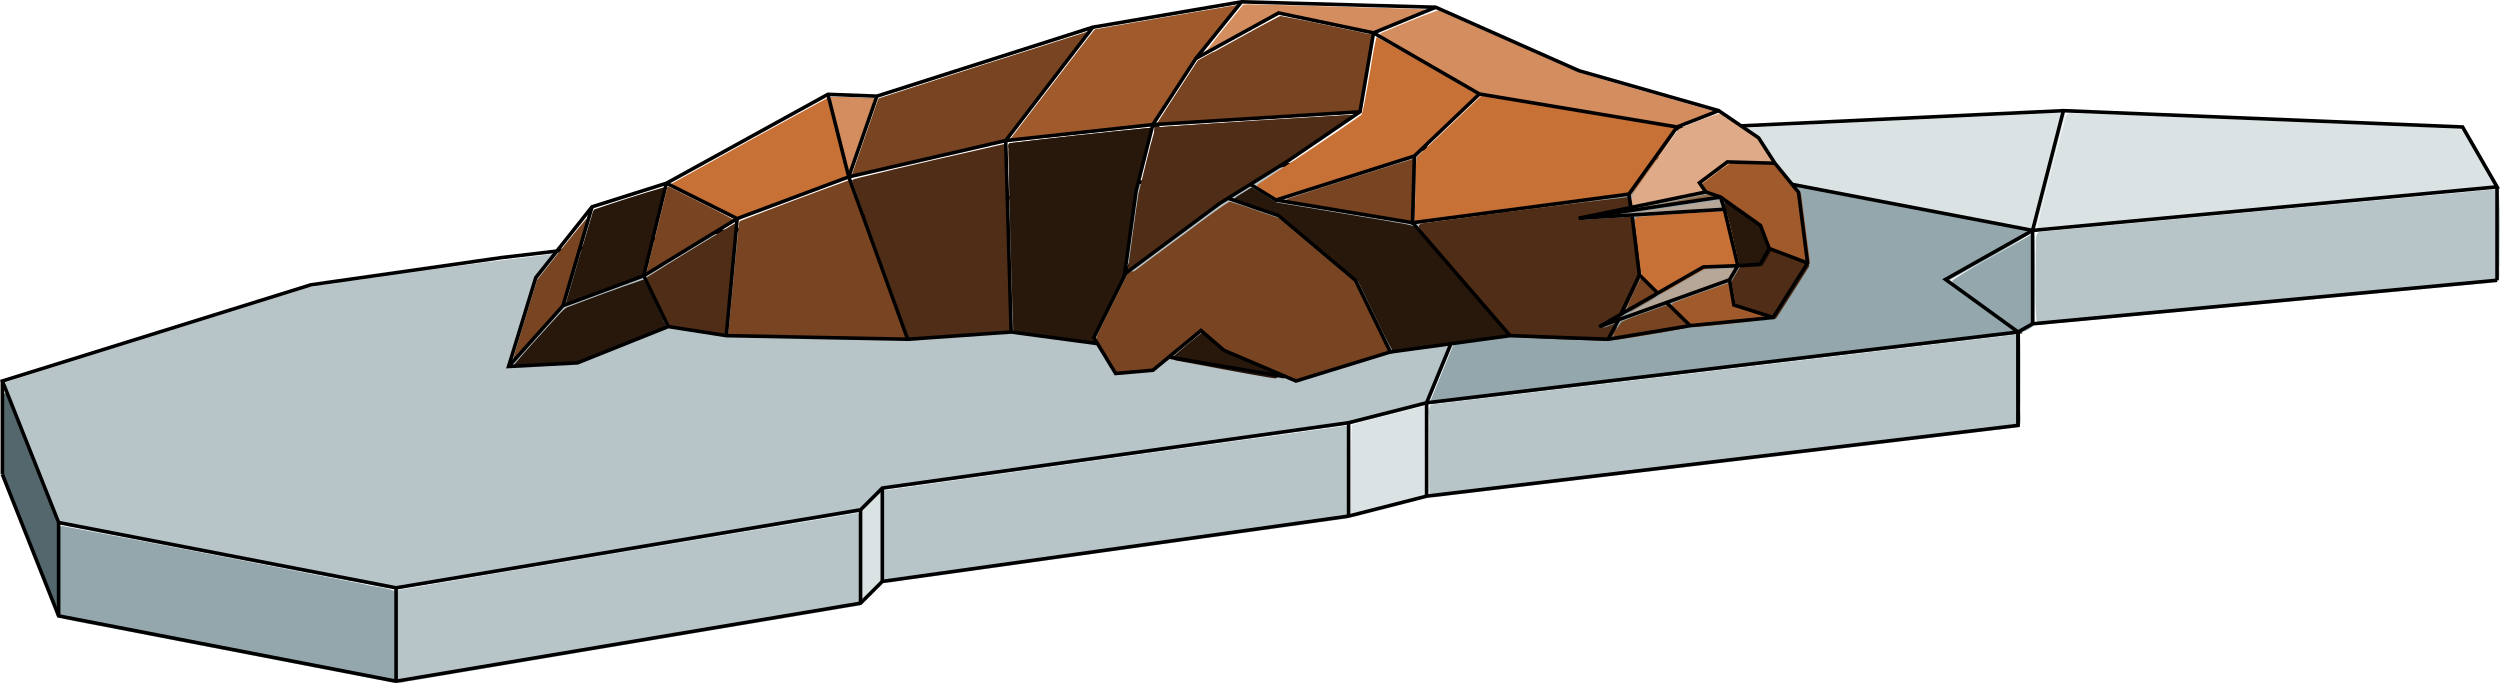 <?xml version="1.0" encoding="UTF-8" standalone="no"?>
<!-- Created with Inkscape (http://www.inkscape.org/) -->

<svg
   xmlns:dc="http://purl.org/dc/elements/1.1/"
   xmlns:cc="http://creativecommons.org/ns#"
   xmlns:rdf="http://www.w3.org/1999/02/22-rdf-syntax-ns#"
   xmlns:svg="http://www.w3.org/2000/svg"
   xmlns="http://www.w3.org/2000/svg"
   xmlns:sodipodi="http://sodipodi.sourceforge.net/DTD/sodipodi-0.dtd"
   xmlns:inkscape="http://www.inkscape.org/namespaces/inkscape"
   width="184.141mm"
   height="50.31mm"
   viewBox="0 0 184.141 50.31"
   version="1.1"
   id="svg8"
   sodipodi:docname="Neues Dokument 1.2020_02_22_12_40_15.0.svg"
   inkscape:version="0.92.4 (5da689c313, 2019-01-14)">
  <defs
     id="defs2" />
  <sodipodi:namedview
     id="base"
     pagecolor="#ffffff"
     bordercolor="#666666"
     borderopacity="1.0"
     inkscape:pageopacity="0.0"
     inkscape:pageshadow="2"
     inkscape:zoom="2.8"
     inkscape:cx="305.82021"
     inkscape:cy="157.05922"
     inkscape:document-units="mm"
     inkscape:current-layer="layer3"
     showgrid="false"
     inkscape:window-width="1920"
     inkscape:window-height="1001"
     inkscape:window-x="-9"
     inkscape:window-y="-9"
     inkscape:window-maximized="1">
    <inkscape:grid
       type="xygrid"
       id="grid3747"
       originx="22.359"
       originy="-187.826" />
  </sodipodi:namedview>
  <g
     inkscape:groupmode="layer"
     id="layer2"
     inkscape:label="Ebene 5"
     transform="translate(22.359,-58.864)">
    <path
       style="fill:#dbe2e3;stroke-width:0.357"
       d="m 341.875,260.608 c -83.258,9.569 -166.48,19.463 -249.7,29.363 -30.251,3.589 -60.492,7.388 -90.596,12.018 -28.205,8.843 -56.469,17.504 -84.638,26.458 -0.936,1.191 0.684,2.749 0.849,4.044 4.699,11.81 9.283,23.689 14.495,35.278 8.205,1.979 16.7,3.307 25.016,5.033 22.768,4.359 45.507,8.991 68.307,13.111 43.094,-6.955 86.121,-14.323 129.181,-21.491 2.418,-1.811 4.279,-4.566 6.755,-6.192 43.115,-6.071 86.252,-12.026 129.354,-18.157 7.194,-1.946 14.595,-3.497 21.662,-5.687 9.831,-23.465 19.505,-47.083 29.056,-70.697 0.114,-0.896 1.704,-2.651 0.258,-3.08 z"
       id="path136"
       inkscape:connector-curvature="0"
       transform="scale(0.265)" />
    <path
       style="fill:#dbe2e3;stroke-width:0.357"
       d="m 153.886,364.753 c -42.438,7.022 -84.872,14.086 -127.269,21.346 -1.956,0.825 -0.444,3.94 -0.92,5.691 0.169,6.485 -0.344,13.03 0.308,19.482 0.852,1.477 2.899,-0.129 4.201,0.056 41.457,-7.034 82.935,-13.947 124.404,-20.911 1.145,-1.64 0.184,-4.281 0.501,-6.306 -0.173,-6.237 0.356,-12.541 -0.346,-18.74 -0.118,-0.37 -0.475,-0.674 -0.88,-0.617 z"
       id="path138"
       inkscape:connector-curvature="0"
       transform="scale(0.265)" />
    <path
       style="fill:#93a7ac;stroke-width:0.357"
       d="m -67.336,368.332 c -1.343,1.033 -0.536,3.258 -0.845,4.744 0.008,6.866 -0.233,13.82 0.103,20.63 5.389,1.511 11.247,2.24 16.816,3.451 25.399,4.908 50.798,9.816 76.196,14.725 1.625,-0.976 0.299,-3.877 0.752,-5.584 -0.065,-6.589 0.357,-13.235 -0.187,-19.794 -2.74,-1.219 -6.028,-1.252 -8.954,-2.054 -27.875,-5.444 -55.74,-10.944 -83.663,-16.134 z"
       id="path140"
       inkscape:connector-curvature="0"
       transform="scale(0.265)" />
    <path
       style="fill:#53676c;stroke-width:0.357"
       d="m -83.486,331.518 c -0.693,2.975 -0.131,6.32 -0.358,9.432 0.082,4.499 -0.321,9.077 0.062,13.527 4.781,12.024 9.562,24.048 14.343,36.072 2.118,0.965 0.814,-3.246 1.194,-4.502 -0.07,-6.033 0.347,-12.146 -0.022,-18.13 -4.781,-12.037 -9.562,-24.074 -14.343,-36.111 -0.231,-0.368 -0.491,-0.39 -0.876,-0.287 z"
       id="path142"
       inkscape:connector-curvature="0"
       transform="scale(0.265)" />
    <path
       style="fill:#dbe2e3;stroke-width:0.357"
       d="m 160.16,359.403 c -1.677,1.829 -3.75,3.392 -5.177,5.389 0.102,8.073 -0.203,16.235 0.151,24.252 1.793,0.35 3.081,-2.641 4.639,-3.636 2.497,-1.632 1.014,-4.902 1.41,-7.364 -0.102,-6.168 0.203,-12.426 -0.151,-18.538 -0.055,-0.314 -0.713,-0.322 -0.871,-0.103 z"
       id="path144"
       inkscape:connector-curvature="0"
       transform="scale(0.265)" />
    <path
       style="fill:#b7c4c8;stroke-width:0.357"
       d="m 153.872,364.753 c -42.434,7.018 -84.864,14.082 -127.256,21.345 -1.954,0.828 -0.443,3.94 -0.918,5.691 0.169,6.485 -0.344,13.03 0.308,19.482 0.852,1.477 2.899,-0.129 4.201,0.056 41.457,-7.034 82.935,-13.947 124.404,-20.911 1.145,-1.64 0.184,-4.281 0.501,-6.306 -0.162,-6.219 0.335,-12.497 -0.326,-18.683 -0.112,-0.397 -0.479,-0.734 -0.913,-0.674 z"
       id="path146"
       inkscape:connector-curvature="0"
       transform="scale(0.265)" />
    <path
       style="fill:#b7c4c8;stroke-width:0.357"
       d="m 288.236,340.66 c -42.231,5.872 -84.469,11.697 -126.677,17.728 -1.152,1.635 -0.186,4.282 -0.504,6.306 0.102,6.406 -0.203,12.902 0.151,19.252 2.227,0.452 4.895,-0.607 7.307,-0.715 40.508,-5.695 81.039,-11.338 121.545,-16.975 1.157,-1.292 0.424,-3.45 0.717,-5.06 -0.069,-6.722 0.383,-13.505 -0.308,-20.192 -0.327,-0.984 -1.527,-0.316 -2.231,-0.345 z"
       id="path148"
       inkscape:connector-curvature="0"
       transform="scale(0.265)" />
    <path
       style="fill:#dbe2e3;stroke-width:0.357"
       d="m 311.872,334.864 c -6.797,1.841 -13.784,3.307 -20.463,5.379 -0.457,6.965 -0.165,14.198 -0.335,21.266 0.199,1.454 -0.942,5.342 1.758,4.095 6.45,-1.761 13.092,-3.145 19.425,-5.136 0.456,-6.961 0.165,-14.191 0.334,-21.255 -0.344,-1.193 0.819,-4.013 -0.72,-4.349 z"
       id="path150"
       inkscape:connector-curvature="0"
       transform="scale(0.265)" />
    <path
       style="fill:#dbe2e3;stroke-width:0.357"
       d="m 343.243,260.676 c -10.101,24.185 -20.064,48.457 -29.948,72.736 0.042,1.81 2.469,0.583 3.513,0.663 52.931,-6.384 105.867,-12.732 158.808,-19.026 1.389,-1.605 -2.588,-2.582 -3.479,-3.805 -5.031,-3.661 -10.11,-7.26 -15.054,-11.038 7.558,-4.424 15.424,-8.473 22.833,-13.051 -0.462,-1.752 -3.741,-1.026 -5.3,-1.761 -43.63,-8.299 -87.222,-16.808 -130.892,-24.886 l -0.337,0.117 z"
       id="path152"
       inkscape:connector-curvature="0"
       transform="scale(0.265)" />
    <path
       style="fill:#b7c4c8;stroke-width:0.357"
       d="m 341.776,260.593 c -27.624,2.927 -55.184,6.46 -82.783,9.622 -69.266,8.24 -138.571,16.156 -207.793,24.754 -16.574,2.164 -33.132,4.541 -49.653,7.026 -28.08,8.802 -56.238,17.395 -84.254,26.372 -0.939,1.649 0.753,3.617 1.058,5.294 4.466,11.387 8.743,22.877 13.842,33.997 2.582,1.139 5.74,1.178 8.528,1.919 28.291,5.45 56.545,11.126 84.877,16.34 43.103,-6.925 86.129,-14.332 129.192,-21.502 2.474,-1.847 4.427,-4.595 6.959,-6.258 43.167,-6.062 86.356,-12.01 129.508,-18.145 7.076,-1.923 14.355,-3.456 21.303,-5.621 9.831,-23.468 19.511,-47.087 29.052,-70.708 0.115,-0.865 1.774,-2.833 0.164,-3.09 z"
       id="path154"
       inkscape:connector-curvature="0"
       transform="scale(0.265)" />
    <path
       style="fill:#dbe2e3;stroke-width:0.357"
       d="m 488.594,253.456 c -46.139,2.14 -92.276,4.335 -138.408,6.632 -1.606,1.421 1.693,1.477 2.608,1.733 42.452,8.24 84.905,16.512 127.411,24.446 2.134,-0.458 1.67,-3.526 2.462,-5.062 2.331,-9.004 4.674,-18.005 6.931,-27.028 0.068,-0.58 -0.524,-0.83 -1.005,-0.721 z"
       id="path156"
       inkscape:connector-curvature="0"
       transform="scale(0.265)" />
    <path
       style="fill:#93a7ac;stroke-width:0.357"
       d="m 480.279,287.258 c -7.268,4.355 -14.963,8.077 -21.992,12.784 -0.03,1.587 2.226,2.079 3.127,3.166 5.161,3.826 10.333,7.65 15.653,11.248 1.498,-0.092 3.128,-1.119 4.116,-2.144 -0.102,-8.275 0.203,-16.641 -0.151,-24.86 -0.042,-0.282 -0.558,-0.295 -0.753,-0.194 z"
       id="path158"
       inkscape:connector-curvature="0"
       transform="scale(0.265)" />
    <path
       style="fill:#93a7ac;stroke-width:0.357"
       d="m 343.251,260.662 c -10.187,24.192 -20.078,48.538 -30.015,72.845 0.018,1.666 2.366,0.473 3.267,0.603 53.033,-6.393 106.07,-12.754 159.113,-19.06 1.389,-1.605 -2.588,-2.582 -3.48,-3.805 -4.976,-3.692 -10.153,-7.132 -14.903,-11.117 7.462,-4.363 15.238,-8.278 22.497,-12.94 -0.138,-1.729 -2.984,-0.992 -4.201,-1.646 -43.916,-8.421 -87.837,-16.822 -131.793,-25.031 l -0.341,0.106 z"
       id="path160"
       inkscape:connector-curvature="0"
       transform="scale(0.265)" />
    <path
       style="fill:#b7c4c8;stroke-width:0.357"
       d="m 475.421,315.19 c -54.01,6.514 -108.033,12.922 -162.05,19.382 -1.2,1.599 -0.201,4.289 -0.529,6.31 0.101,6.433 -0.204,12.955 0.15,19.332 2.123,0.458 4.711,-0.507 7.005,-0.554 52.243,-6.308 104.511,-12.415 156.743,-18.801 1.173,-1.62 0.193,-4.285 0.515,-6.308 -0.102,-6.41 0.203,-12.911 -0.151,-19.265 -0.343,-0.53 -1.183,-0.089 -1.683,-0.096 z"
       id="path162"
       inkscape:connector-curvature="0"
       transform="scale(0.265)" />
    <path
       style="fill:#b7c4c8;stroke-width:0.357"
       d="m 607.894,274.869 c -41.893,3.878 -83.799,7.801 -125.677,11.734 -1.298,1.46 -0.47,3.857 -0.779,5.658 0.115,6.452 -0.359,12.962 0.272,19.381 0.865,1.63 3.235,0.126 4.636,0.417 41.109,-3.777 82.213,-7.685 123.316,-11.491 1.213,-1.112 0.427,-3.263 0.738,-4.758 -0.035,-6.772 0.374,-13.595 -0.245,-20.339 -0.246,-1.105 -1.483,-0.617 -2.262,-0.603 z"
       id="path164"
       inkscape:connector-curvature="0"
       transform="scale(0.265)" />
    <path
       style="fill:#dbe2e3;stroke-width:0.357"
       d="m 490.843,253.58 c -1.685,0.288 -1.229,2.838 -1.909,4.08 -2.399,9.326 -5.081,18.622 -7.142,28.011 1.13,1.405 3.414,0.142 4.939,0.345 40.569,-3.742 81.15,-7.434 121.689,-11.481 3.1,0.013 0.395,-2.85 -0.245,-4.186 -2.474,-3.985 -4.55,-8.369 -7.206,-12.154 -15.538,-1.242 -31.151,-1.457 -46.721,-2.231 -21.134,-0.808 -42.261,-1.856 -63.404,-2.385 z"
       id="path166"
       inkscape:connector-curvature="0"
       transform="scale(0.265)" />
  </g>
  <g
     inkscape:label="Ebene 1"
     inkscape:groupmode="layer"
     id="layer1"
     style="display:inline"
     transform="translate(22.359,-58.864)">
    <path
       style="fill:none;stroke:#000000;stroke-width:0.265px;stroke-linecap:butt;stroke-linejoin:miter;stroke-opacity:1"
       d="m 6.815,102.161 34.211,-5.746 1.604,-1.604 34.344,-4.811 5.746,-1.47 43.565,-5.212 -5.345,-3.875 6.414,-3.608 34.211,-3.207 -2.539,-4.41 -29.4,-1.203 -38.801,1.83 -76.258,8.994 -14.032,2.005 -22.718,7.083 4.143,10.424 z"
       id="path3787"
       inkscape:connector-curvature="0"
       sodipodi:nodetypes="ccccccccccccccccc" />
    <path
       style="display:inline;fill:none;stroke:#000000;stroke-width:0.265px;stroke-linecap:butt;stroke-linejoin:miter;stroke-opacity:1"
       d="m 161.564,79.506 -34.211,3.207 -1.069,0.604 v 6.879 l -43.565,5.212 -5.746,1.47 -34.344,4.811 -1.604,1.604 -34.211,5.746 -24.856,-4.811 -4.143,-10.424"
       id="path3787-0"
       inkscape:connector-curvature="0"
       sodipodi:nodetypes="ccccccccccc" />
    <path
       style="fill:none;stroke:#000000;stroke-width:0.265px;stroke-linecap:butt;stroke-linejoin:miter;stroke-opacity:1"
       d="M 41.026,103.293 V 96.414"
       id="path3804"
       inkscape:connector-curvature="0" />
    <path
       style="fill:none;stroke:#000000;stroke-width:0.265px;stroke-linecap:butt;stroke-linejoin:miter;stroke-opacity:1"
       d="m 42.629,94.811 v 6.879"
       id="path3806"
       inkscape:connector-curvature="0" />
    <path
       style="fill:none;stroke:#000000;stroke-width:0.265px;stroke-linecap:butt;stroke-linejoin:miter;stroke-opacity:1"
       d="m 76.974,90 v 6.879"
       id="path3808"
       inkscape:connector-curvature="0" />
    <path
       style="fill:none;stroke:#000000;stroke-width:0.265px;stroke-linecap:butt;stroke-linejoin:miter;stroke-opacity:1"
       d="m 82.72,88.53 -5e-6,6.879"
       id="path3810"
       inkscape:connector-curvature="0" />
    <path
       style="fill:none;stroke:#000000;stroke-width:0.265px;stroke-linecap:butt;stroke-linejoin:miter;stroke-opacity:1"
       d="M 126.285,90.197 V 83.318"
       id="path3812"
       inkscape:connector-curvature="0" />
    <path
       style="fill:none;stroke:#000000;stroke-width:0.265px;stroke-linecap:butt;stroke-linejoin:miter;stroke-opacity:1"
       d="M 127.354,82.714 V 75.834"
       id="path3814"
       inkscape:connector-curvature="0" />
    <path
       style="fill:none;stroke:#000000;stroke-width:0.265px;stroke-linecap:butt;stroke-linejoin:miter;stroke-opacity:1"
       d="m 161.564,79.506 -1e-5,-6.879"
       id="path3816"
       inkscape:connector-curvature="0" />
    <path
       style="fill:none;stroke:#000000;stroke-width:0.265px;stroke-linecap:butt;stroke-linejoin:miter;stroke-opacity:1"
       d="m -22.183,86.926 -2e-6,6.879"
       id="path3818"
       inkscape:connector-curvature="0" />
    <path
       style="fill:none;stroke:#000000;stroke-width:0.265px;stroke-linecap:butt;stroke-linejoin:miter;stroke-opacity:1"
       d="m -18.041,97.35 -2e-6,6.879"
       id="path3820"
       inkscape:connector-curvature="0" />
    <path
       style="fill:none;stroke:#000000;stroke-width:0.265px;stroke-linecap:butt;stroke-linejoin:miter;stroke-opacity:1"
       d="m 6.815,102.161 -1.1e-6,6.879"
       id="path3822"
       inkscape:connector-curvature="0" />
    <path
       style="fill:none;stroke:#000000;stroke-width:0.265px;stroke-linecap:butt;stroke-linejoin:miter;stroke-opacity:1"
       d="m 82.72,88.53 8.104,-19.685 36.53,6.99 2.272,-8.82"
       id="path3826"
       inkscape:connector-curvature="0" />
  </g>
  <g
     inkscape:groupmode="layer"
     id="layer5"
     inkscape:label="Ebene 2"
     style="display:inline"
     transform="translate(22.359,-58.864)">
    <path
       style="fill:#b6a798;fill-opacity:1;stroke-width:0.016"
       d="m 380.609,280.118 c -0.211,-2.1e-4 -0.369,0.25 -0.26,0.435 0.004,0.193 0.187,0.319 0.359,0.361 0.095,0.081 0.226,0.074 0.323,0.147 0.19,0.079 0.462,-0.032 0.478,-0.255 0.023,-0.229 -0.202,-0.367 -0.364,-0.482 -0.14,-0.067 -0.27,-0.159 -0.422,-0.199 -0.038,-0.008 -0.077,-0.008 -0.115,-0.007 z m -0.038,0.08 c 0.054,-0.016 0.066,-0.017 0,0 z m -0.075,0.041 c 0.004,-0.005 0.021,-0.011 0,0 z"
       id="path3969"
       inkscape:connector-curvature="0"
       transform="scale(0.265)" />
    <path
       style="fill:#b6a798;fill-opacity:1;stroke-width:0.016"
       d="m 394.057,277.612 c -7.996,1.199 -15.994,2.387 -23.99,3.584 -0.189,0.032 -0.291,0.237 -0.24,0.414 0.019,0.167 0.029,0.386 0.215,0.454 0.171,0.058 0.357,-0.003 0.534,10e-4 8.098,-0.499 16.197,-0.998 24.295,-1.498 0.203,-0.014 0.335,-0.242 0.255,-0.427 -0.244,-0.78 -0.487,-1.561 -0.739,-2.338 -0.05,-0.134 -0.191,-0.21 -0.331,-0.191 z m -13.416,2.805 c 0.121,0.01 0.224,0.097 0.332,0.147 0.086,0.058 0.202,0.115 0.243,0.213 -0.076,0.049 -0.151,-0.046 -0.226,-0.054 -0.108,-0.036 -0.209,-0.09 -0.312,-0.136 -0.039,-0.043 -0.066,-0.12 -0.064,-0.168 0.009,-8.7e-4 0.018,-0.001 0.027,-0.001 z m 0.306,0.321 c 0.018,0.02 -0.024,-0.023 0,0 z"
       id="path3971"
       inkscape:connector-curvature="0"
       transform="scale(0.265)" />
    <path
       style="fill:#b6a798;fill-opacity:1;stroke-width:0.006"
       d="m 369.069,281.338 c -0.842,0.128 -1.685,0.251 -2.528,0.379 -0.143,0.024 -0.259,0.161 -0.25,0.307 6.8e-4,0.154 0.139,0.289 0.292,0.289 0.28,-0.012 0.559,-0.033 0.839,-0.049 0.58,-0.036 1.161,-0.07 1.741,-0.108 0.15,-0.011 0.274,-0.15 0.272,-0.299 -0.004,-0.105 -0.017,-0.209 -0.038,-0.312 -0.043,-0.139 -0.186,-0.229 -0.33,-0.207 z"
       id="path3973"
       inkscape:connector-curvature="0"
       transform="scale(0.265)" />
    <path
       style="fill:#b6a798;fill-opacity:1;stroke-width:0.011"
       d="m 369.782,281.244 c -0.159,0.016 -0.323,0.025 -0.475,0.077 -0.142,0.062 -0.203,0.227 -0.18,0.374 0.007,0.15 0.034,0.327 0.181,0.403 0.059,0.034 0.136,0.045 0.199,0.034 0.006,-3.6e-4 0.085,-0.006 0.12,-0.007 0.156,-0.01 0.351,0.004 0.45,-0.145 0.11,-0.146 0.048,-0.337 0.021,-0.5 -0.033,-0.141 -0.171,-0.246 -0.316,-0.237 z"
       id="path3975"
       inkscape:connector-curvature="0"
       transform="scale(0.265)" />
    <path
       style="fill:#b6a798;fill-opacity:1;stroke-width:0.089"
       d="m 397.477,296.759 c -2.598,0.134 -5.212,0.152 -7.802,0.327 -3.978,2.283 -7.955,4.568 -11.937,6.843 -0.429,0.495 0.455,0.855 0.692,1.231 0.429,0.369 0.751,0.896 1.26,1.147 5.669,-2.013 11.33,-4.072 16.998,-6.098 0.702,-0.873 1.174,-1.943 1.787,-2.891 0.47,-0.782 -0.581,-0.576 -0.999,-0.559 z"
       id="path3977"
       inkscape:connector-curvature="0"
       transform="scale(0.265)" />
    <path
       style="fill:#b6a798;fill-opacity:1;stroke-width:0.089"
       d="m 376.711,304.52 c -3.326,1.964 -6.733,3.798 -10.023,5.815 -0.324,0.348 0.207,0.697 0.517,0.457 3.809,-1.342 7.603,-2.724 11.406,-4.082 0.535,-0.428 -0.346,-0.846 -0.582,-1.19 -0.423,-0.31 -0.706,-0.969 -1.244,-1.02 z"
       id="path3979"
       inkscape:connector-curvature="0"
       transform="scale(0.265)" />
    <path
       style="fill:#b6a798;fill-opacity:1;stroke-width:0.022"
       d="m 377.555,304.023 c -0.221,0.064 -0.409,0.215 -0.607,0.327 -0.198,0.129 -0.146,0.432 0.051,0.535 0.329,0.295 0.603,0.645 0.927,0.945 0.222,0.23 0.483,0.43 0.645,0.709 0.139,0.178 0.38,0.104 0.553,0.028 0.199,-0.091 0.509,-0.109 0.557,-0.365 0.042,-0.258 -0.238,-0.39 -0.377,-0.56 -0.432,-0.438 -0.859,-0.881 -1.305,-1.305 -0.105,-0.13 -0.191,-0.32 -0.389,-0.316 -0.018,9.5e-4 -0.037,0.002 -0.055,0.003 z"
       id="path3981"
       inkscape:connector-curvature="0"
       transform="scale(0.265)" />
    <path
       style="fill:#d7c5ba;fill-opacity:1;stroke-width:0.022"
       d="m 366.562,310.361 c -0.231,0.029 -0.419,0.192 -0.614,0.307 -0.212,0.153 -0.1,0.527 0.162,0.539 0.23,-0.014 0.445,-0.122 0.655,-0.209 0.307,-0.172 0.122,-0.645 -0.203,-0.636 z"
       id="path3983"
       inkscape:connector-curvature="0"
       transform="scale(0.265)" />
    <path
       style="fill:#916d49;fill-opacity:1;stroke-width:0.022"
       d="m 390.262,276.15 c -5.668,1.174 -11.337,2.34 -17.003,3.525 -0.24,0.048 -0.317,0.397 -0.11,0.534 0.201,0.134 0.45,0.008 0.67,-8.5e-4 6.16,-0.916 12.32,-1.834 18.478,-2.763 0.263,-0.03 0.352,-0.406 0.133,-0.552 -0.339,-0.183 -0.72,-0.273 -1.078,-0.41 -0.333,-0.105 -0.658,-0.249 -0.997,-0.329 -0.031,-0.001 -0.062,-0.013 -0.092,-0.003 z"
       id="path3985"
       inkscape:connector-curvature="0"
       transform="scale(0.265)" />
    <path
       style="fill:#916d49;fill-opacity:1;stroke-width:0.089"
       d="m 218.019,230.878 c -19.371,6.149 -38.731,12.33 -58.081,18.544 -0.455,0.49 -0.487,1.264 -0.777,1.864 -2.268,6.503 -4.539,13.005 -6.777,19.518 -0.081,0.578 0.676,0.417 0.989,0.293 13.744,-3.195 27.5,-6.34 41.238,-9.558 0.5,-0.088 0.954,-0.316 1.191,-0.789 7.536,-9.789 15.064,-19.585 22.547,-29.415 0.126,-0.247 -0.061,-0.499 -0.33,-0.457 z"
       id="path3987"
       inkscape:connector-curvature="0"
       transform="scale(0.265)" />
    <path
       style="fill:#916d49;fill-opacity:1;stroke-width:0.089"
       d="m 146.766,249.04 c -0.623,0.139 -0.144,0.871 -0.114,1.276 1.613,6.503 3.224,13.008 4.939,19.484 0.329,0.456 0.692,-0.117 0.728,-0.464 2.297,-6.46 4.524,-12.944 6.782,-19.418 0.005,-0.611 -0.815,-0.4 -1.238,-0.487 -3.697,-0.165 -7.397,-0.314 -11.097,-0.391 z"
       id="path3989"
       inkscape:connector-curvature="0"
       transform="scale(0.265)" />
    <path
       style="fill:#916d49;fill-opacity:1;stroke-width:0.089"
       d="m 259.65,223.514 c -7.207,1.161 -14.394,2.45 -21.595,3.654 -5.997,1.023 -11.997,2.034 -17.992,3.071 -0.615,0.463 -0.986,1.21 -1.503,1.784 -7.421,9.554 -14.734,19.192 -22.149,28.751 -0.242,0.553 0.471,0.515 0.814,0.412 12.977,-1.444 25.965,-2.797 38.94,-4.262 0.583,-0.502 0.878,-1.293 1.351,-1.905 3.602,-5.514 7.163,-11.058 10.788,-16.556 3.879,-4.834 7.81,-9.628 11.64,-14.501 0.092,-0.211 -0.058,-0.468 -0.295,-0.449 z"
       id="path3991"
       inkscape:connector-curvature="0"
       transform="scale(0.265)" />
    <path
       style="fill:#502d16;fill-opacity:1;stroke-width:0.179"
       d="m 235.376,257.654 c -13.033,1.287 -26.055,2.706 -39.059,4.26 -0.805,0.323 -0.204,1.506 -0.377,2.179 0.353,16.696 0.755,33.394 1.385,50.082 0.177,0.862 1.477,0.434 2.1,0.72 6.819,0.972 13.666,1.76 20.461,2.874 0.83,-0.481 -0.75,-1.28 0.001,-1.852 2.769,-5.561 5.577,-11.106 8.322,-16.676 1.152,-8.059 2.15,-16.149 3.398,-24.189 1.396,-5.706 2.965,-11.379 4.204,-17.119 -0.054,-0.217 -0.225,-0.316 -0.434,-0.279 z"
       id="path3993"
       inkscape:connector-curvature="0"
       transform="scale(0.265)" />
    <path
       style="fill:#502d16;fill-opacity:1;stroke-width:0.179"
       d="m 194.775,262.161 c -13.476,3.032 -26.948,6.094 -40.365,9.38 -0.619,0.293 -1.616,0.18 -1.994,0.821 5.092,14.383 10.368,28.72 15.564,43.073 0.079,0.75 0.662,1.382 1.452,1.135 8.973,-0.741 17.977,-1.157 26.937,-2.012 0.51,-0.81 0.051,-1.961 0.173,-2.901 -0.417,-16.415 -0.823,-32.833 -1.409,-49.242 -0.074,-0.152 -0.165,-0.29 -0.359,-0.253 z"
       id="path3995"
       inkscape:connector-curvature="0"
       transform="scale(0.265)" />
    <path
       style="fill:#784421;fill-opacity:1;stroke-width:0.179"
       d="m 151.335,272.305 c -10.057,3.622 -20.07,7.38 -30.037,11.244 -0.526,0.869 -0.302,2.074 -0.529,3.065 -1.012,9.56 -1.791,19.143 -2.762,28.706 0.601,0.757 2.046,0.168 2.97,0.389 15.25,0.272 30.499,0.703 45.751,0.862 0.662,0.155 1.025,-0.505 0.587,-1.032 -5.166,-14.368 -10.355,-28.727 -15.632,-43.055 -0.118,-0.072 -0.173,-0.249 -0.348,-0.18 z"
       id="path3997"
       inkscape:connector-curvature="0"
       transform="scale(0.265)" />
    <path
       style="fill:#28170b;fill-opacity:1;stroke-width:0.179"
       d="m 235.368,257.646 c -13.032,1.284 -26.052,2.707 -39.054,4.267 -0.803,0.325 -0.203,1.508 -0.377,2.18 0.351,16.697 0.752,33.395 1.388,50.083 0.173,0.861 1.471,0.436 2.092,0.722 6.818,0.975 13.665,1.761 20.461,2.871 0.851,-0.466 -0.745,-1.283 0.009,-1.851 2.77,-5.563 5.579,-11.11 8.325,-16.683 1.145,-7.998 2.14,-16.026 3.38,-24.006 1.398,-5.77 2.979,-11.505 4.21,-17.31 -0.06,-0.213 -0.226,-0.31 -0.434,-0.273 z"
       id="path3999"
       inkscape:connector-curvature="0"
       transform="scale(0.265)" />
    <path
       style="fill:#28170b;fill-opacity:1;stroke-width:0.179"
       d="m 262.342,274.925 c -1.274,0.857 -2.722,1.547 -3.855,2.553 0.611,0.793 1.991,0.779 2.9,1.256 3.417,1.227 6.921,2.293 10.293,3.591 7.15,6.016 14.299,12.032 21.449,18.048 3.2,6.446 6.144,13.028 9.587,19.35 0.523,0.682 1.566,-0.007 2.284,0.075 9.882,-1.319 19.773,-2.61 29.629,-4.104 0.544,-0.639 -0.708,-1.195 -0.946,-1.763 -8.263,-9.62 -16.484,-19.284 -24.863,-28.8 -2.223,-0.879 -4.692,-0.982 -7.021,-1.49 -10.417,-1.766 -20.842,-3.481 -31.262,-5.223 -2.331,-1.355 -4.591,-2.963 -6.966,-4.163 -0.444,0.08 -0.816,0.473 -1.229,0.671 z"
       id="path4001"
       inkscape:connector-curvature="0"
       transform="scale(0.265)" />
    <path
       style="fill:#c87137;fill-opacity:1;stroke-width:0.179"
       d="m 249.746,315.129 c -2.543,1.857 -5.002,3.874 -7.31,6.023 -0.616,0.487 0.112,1.065 0.721,0.935 8.86,1.614 17.685,3.437 26.578,4.855 0.526,0.226 0.902,-0.569 0.275,-0.697 -4.686,-2.096 -9.481,-3.992 -14.137,-6.123 -1.969,-1.656 -3.854,-3.422 -5.906,-4.975 -0.067,0.093 -0.15,-0.047 -0.221,-0.019 z"
       id="path4003"
       inkscape:connector-curvature="0"
       transform="scale(0.265)" />
    <path
       style="fill:#a05a2c;fill-opacity:1;stroke-width:0.179"
       d="m 259.453,223.615 c -13.162,2.161 -26.312,4.412 -39.44,6.772 -2.747,3.224 -5.239,6.71 -7.875,10.044 -5.131,6.694 -10.313,13.35 -15.367,20.101 -0.12,0.842 1.104,0.416 1.573,0.444 12.537,-1.296 25.079,-2.678 37.599,-4.057 2.562,-3.246 4.664,-6.851 6.973,-10.284 2.606,-3.911 4.928,-8.027 8.053,-11.562 2.937,-3.682 5.972,-7.295 8.81,-11.052 0.06,-0.221 -0.114,-0.414 -0.325,-0.405 z"
       id="path4005"
       inkscape:connector-curvature="0"
       transform="scale(0.265)" />
    <path
       style="fill:#784421;fill-opacity:1;stroke-width:0.179"
       d="m 217.729,231.07 c -19.268,6.057 -38.513,12.193 -57.724,18.429 -0.921,1.729 -1.369,3.747 -2.107,5.583 -1.806,5.208 -3.68,10.405 -5.432,15.624 0.317,0.823 1.451,0.056 2.065,0.073 13.61,-3.111 27.22,-6.241 40.772,-9.593 5.182,-6.459 10.137,-13.129 15.208,-19.688 2.53,-3.331 5.102,-6.633 7.588,-9.997 0.115,-0.241 -0.121,-0.52 -0.371,-0.432 z"
       id="path4007"
       inkscape:connector-curvature="0"
       transform="scale(0.265)" />
    <path
       style="fill:#d38d5f;fill-opacity:1;stroke-width:0.179"
       d="m 261.154,223.451 c -3.398,4.289 -6.964,8.464 -10.242,12.837 -0.183,0.871 0.926,0.3 1.238,0.037 6.418,-3.497 12.814,-7.035 19.219,-10.557 8.844,1.818 17.681,3.776 26.53,5.507 4.559,-1.945 9.237,-3.633 13.707,-5.775 0.624,-0.29 0.089,-0.983 -0.452,-0.799 -15.487,-0.566 -30.983,-0.879 -46.474,-1.332 -1.164,0.038 -2.406,-0.175 -3.526,0.081 z"
       id="path4009"
       inkscape:connector-curvature="0"
       transform="scale(0.265)" />
    <path
       style="fill:#d38d5f;fill-opacity:1;stroke-width:0.179"
       d="m 315.337,224.992 c -5.321,1.886 -10.549,4.062 -15.746,6.273 -0.797,0.259 -0.098,0.946 0.392,1.083 9.154,5.435 18.342,10.822 27.655,15.979 18.121,3.135 36.272,6.153 54.416,9.159 3.278,-1.123 6.558,-2.324 9.693,-3.803 0.665,-0.426 -0.209,-0.982 -0.707,-0.92 -12.135,-3.515 -24.321,-6.882 -36.432,-10.461 -13.04,-5.764 -26.054,-11.588 -39.122,-17.289 l -0.126,-0.021 z"
       id="path4011"
       inkscape:connector-curvature="0"
       transform="scale(0.265)" />
    <path
       style="fill:#d38d5f;fill-opacity:1;stroke-width:0.179"
       d="m 146.82,249.068 c -0.748,0.357 0.106,1.416 0.077,2.044 1.555,6.128 2.988,12.297 4.735,18.37 0.776,0.427 0.753,-0.962 1.058,-1.393 2.136,-6.035 4.318,-12.063 6.21,-18.177 -0.365,-0.716 -1.498,-0.24 -2.16,-0.454 -3.305,-0.157 -6.611,-0.341 -9.919,-0.39 z"
       id="path4013"
       inkscape:connector-curvature="0"
       transform="scale(0.265)" />
    <path
       style="fill:#c87137;fill-opacity:1;stroke-width:0.179"
       d="m 145.436,249.455 c -14.434,7.873 -28.859,15.765 -43.221,23.768 -0.281,0.969 1.638,1.068 2.252,1.646 5.42,2.626 10.71,5.547 16.251,7.91 1.065,0.147 2.051,-0.696 3.081,-0.925 9.1,-3.399 18.202,-6.794 27.291,-10.222 0.489,-0.656 -0.291,-1.601 -0.285,-2.356 -1.627,-6.562 -3.223,-13.134 -4.958,-19.669 -0.124,-0.146 -0.215,-0.219 -0.412,-0.153 z"
       id="path4015"
       inkscape:connector-curvature="0"
       transform="scale(0.265)" />
    <path
       style="fill:#c87137;fill-opacity:1;stroke-width:0.179"
       d="m 101.136,274.269 c -1.907,7.878 -3.894,15.753 -5.771,23.628 0.396,0.75 1.228,-0.373 1.714,-0.49 7.428,-4.569 14.934,-9.045 22.291,-13.709 0.165,-0.824 -1.075,-1.026 -1.57,-1.436 -5.374,-2.803 -10.829,-5.449 -16.241,-8.178 -0.209,-0.06 -0.313,0.017 -0.422,0.185 z"
       id="path4017"
       inkscape:connector-curvature="0"
       transform="scale(0.265)" />
    <path
       style="fill:#784421;fill-opacity:1;stroke-width:0.179"
       d="m 119.786,284.449 c -8.236,4.777 -16.339,9.792 -24.45,14.783 -0.201,0.979 0.84,1.977 1.13,2.958 1.737,3.599 3.473,7.197 5.21,10.796 1.979,0.606 4.181,0.688 6.241,1.102 3.024,0.435 6.037,1.064 9.074,1.347 0.667,-0.669 0.402,-1.862 0.637,-2.732 0.938,-9.326 1.863,-18.661 2.541,-28.008 -0.068,-0.187 -0.189,-0.268 -0.384,-0.247 z"
       id="path4019"
       inkscape:connector-curvature="0"
       transform="scale(0.265)" />
    <path
       style="fill:#784421;fill-opacity:1;stroke-width:0.179"
       d="m 101.135,274.267 c -1.915,7.861 -3.862,15.725 -5.777,23.581 0.423,0.784 1.317,-0.351 1.84,-0.491 7.424,-4.523 14.856,-9.038 22.19,-13.704 0.267,-0.774 -0.993,-0.871 -1.426,-1.275 -5.419,-2.861 -10.932,-5.537 -16.404,-8.295 -0.209,-0.06 -0.313,0.017 -0.422,0.184 z"
       id="path4021"
       inkscape:connector-curvature="0"
       transform="scale(0.265)" />
    <path
       style="fill:#502d16;fill-opacity:1;stroke-width:0.179"
       d="m 119.687,284.311 c -8.096,5.021 -16.329,9.835 -24.293,15.061 -0.139,0.88 0.709,1.705 0.954,2.553 1.749,3.695 3.54,7.37 5.313,11.054 1.993,0.617 4.208,0.703 6.285,1.121 3.01,0.431 6.012,1.059 9.038,1.338 0.678,-0.633 0.409,-1.817 0.643,-2.663 0.945,-9.219 1.835,-18.447 2.556,-27.685 -0.014,-0.31 0.014,-0.974 -0.497,-0.78 z"
       id="path4023"
       inkscape:connector-curvature="0"
       transform="scale(0.265)" />
    <path
       style="fill:#28170b;fill-opacity:1;stroke-width:0.179"
       d="m 94.397,299.874 c -7.151,2.396 -14.228,5.043 -21.279,7.728 -1.462,0.948 -2.485,2.477 -3.735,3.685 -3.667,4.061 -7.403,8.086 -10.918,12.269 0.064,0.876 1.33,0.373 1.909,0.478 5.268,-0.257 10.538,-0.539 15.801,-0.85 8.156,-3.277 16.345,-6.476 24.468,-9.833 0.426,-0.713 -0.502,-1.517 -0.642,-2.243 -1.738,-3.724 -3.415,-7.486 -5.342,-11.116 -0.101,0.023 -0.164,-0.13 -0.263,-0.118 z"
       id="path4025"
       inkscape:connector-curvature="0"
       transform="scale(0.265)" />
    <path
       style="fill:#28170b;fill-opacity:1;stroke-width:0.179"
       d="m 100.01,274.242 c -6.436,1.843 -12.816,3.911 -19.154,6.071 -0.705,0.715 -0.689,1.95 -1.104,2.86 -2.343,7.739 -4.611,15.509 -6.851,23.273 0.452,0.667 1.37,-0.167 1.975,-0.199 6.46,-2.36 12.926,-4.712 19.342,-7.188 0.679,-1.325 0.796,-2.944 1.26,-4.374 1.651,-6.708 3.393,-13.402 4.859,-20.151 -0.053,-0.156 -0.141,-0.312 -0.327,-0.292 z"
       id="path4027"
       inkscape:connector-curvature="0"
       transform="scale(0.265)" />
    <path
       style="fill:#784421;fill-opacity:1;stroke-width:0.179"
       d="m 78.47,283.061 c -4.648,5.52 -9.067,11.251 -13.556,16.901 -2.163,7.179 -4.48,14.316 -6.52,21.528 0.278,0.922 1.147,-0.274 1.453,-0.59 4.061,-4.497 8.127,-9.001 12.124,-13.548 2.317,-8.007 4.777,-15.977 6.959,-24.02 -0.005,-0.235 -0.265,-0.378 -0.459,-0.27 z"
       id="path4029"
       inkscape:connector-curvature="0"
       transform="scale(0.265)" />
    <path
       style="fill:#c87137;fill-opacity:1;stroke-width:0.253"
       d="m 298.203,232.549 c -1.078,4.365 -1.594,8.937 -2.455,13.38 -0.543,2.679 -0.858,5.465 -1.655,8.06 -9.373,6.65 -19.03,12.883 -28.617,19.217 -1.215,0.598 0.258,1.446 0.848,1.798 1.603,0.926 3.153,2.251 4.987,2.609 12.598,-4.028 25.229,-7.982 37.805,-12.059 5.762,-5.529 11.532,-11.05 17.332,-16.539 0.048,-0.99 -1.674,-1.177 -2.306,-1.824 -8.535,-4.931 -17.061,-9.882 -25.675,-14.673 l -0.251,0.029 z"
       id="path4054"
       inkscape:connector-curvature="0"
       transform="scale(0.265)" />
    <path
       style="fill:#784421;fill-opacity:1;stroke-width:0.253"
       d="m 257.347,278.159 c -5.511,3.552 -10.632,7.692 -15.956,11.521 -4.045,3.028 -8.15,5.991 -12.157,9.058 -2.769,5.783 -5.968,11.379 -8.427,17.301 -0.436,1.254 0.854,2.399 2.079,2.273 5.863,1.01 11.682,2.406 17.598,3.043 1.426,-0.254 2.253,-1.82 3.475,-2.51 1.948,-1.52 3.825,-3.294 5.807,-4.684 2.683,1.638 4.644,4.336 7.382,5.846 6.367,2.647 12.651,5.51 19.057,8.055 8.55,-2.369 17.003,-5.156 25.506,-7.713 0.278,-1.271 -1.199,-2.72 -1.592,-4.049 -2.564,-5.208 -5.068,-10.454 -7.669,-15.639 -7.11,-5.96 -14.19,-11.965 -21.32,-17.897 -4.599,-1.499 -9.167,-3.28 -13.786,-4.607 z"
       id="path4056"
       inkscape:connector-curvature="0"
       transform="scale(0.265)" />
    <path
       style="fill:#784421;fill-opacity:1;stroke-width:0.253"
       d="m 222.429,319.131 c -0.018,1.138 1.132,2.123 1.562,3.178 0.83,1.236 1.459,2.679 2.501,3.742 3.257,-0.218 6.544,-0.494 9.78,-0.87 0.931,-0.985 2.554,-1.583 3.037,-2.905 -0.788,-0.753 -2.303,-0.461 -3.323,-0.862 -4.435,-0.811 -8.865,-1.66 -13.314,-2.386 l -0.233,0.098 z"
       id="path4058"
       inkscape:connector-curvature="0"
       transform="scale(0.265)" />
    <path
       style="fill:#502d16;stroke-width:0.045"
       d="m 408.182,291.782 c -0.498,0.083 -0.622,0.656 -0.882,1.01 -0.613,1.047 -1.216,2.1 -1.825,3.15 -1.987,0.152 -3.976,0.262 -5.961,0.421 -0.502,0.102 -0.615,0.688 -0.887,1.049 -0.548,0.952 -1.143,1.883 -1.661,2.849 -0.132,0.422 0.091,0.863 0.122,1.291 0.332,1.859 0.639,3.726 0.987,5.58 0.151,0.518 0.783,0.503 1.2,0.685 3.155,0.995 6.297,2.035 9.465,2.987 0.417,0.065 0.668,-0.301 0.846,-0.616 2.946,-4.579 5.873,-9.17 8.76,-13.786 0.294,-0.347 0.122,-0.928 -0.328,-1.035 -3.086,-1.163 -6.157,-2.367 -9.263,-3.476 -0.185,-0.058 -0.376,-0.132 -0.574,-0.108 z"
       id="path101"
       inkscape:connector-curvature="0"
       transform="scale(0.265)" />
    <path
       style="fill:#28170b;stroke-width:0.045"
       d="m 395.249,278.17 c -0.365,0.158 -0.454,0.6 -0.299,0.94 0.325,1.093 0.694,2.174 0.914,3.296 1.078,4.547 2.141,9.099 3.251,13.638 0.148,0.468 0.703,0.493 1.107,0.424 1.682,-0.13 3.388,-0.207 5.072,-0.364 0.498,-0.108 0.608,-0.692 0.876,-1.056 0.607,-1.072 1.262,-2.123 1.839,-3.209 0.145,-0.453 -0.209,-0.877 -0.32,-1.306 -0.668,-1.739 -1.324,-3.482 -2.005,-5.215 -0.294,-0.427 -0.804,-0.634 -1.195,-0.961 -2.904,-2.056 -5.8,-4.124 -8.723,-6.153 -0.175,-0.074 -0.333,-0.085 -0.517,-0.034 z"
       id="path103"
       inkscape:connector-curvature="0"
       transform="scale(0.265)" />
    <path
       style="fill:#a05a2c;stroke-width:0.045"
       d="m 396.29,267.527 c -1.662,1.201 -3.292,2.451 -4.937,3.677 -0.822,0.642 -1.69,1.234 -2.47,1.926 -0.274,0.347 -0.036,0.773 0.199,1.067 0.405,0.569 0.765,1.179 1.214,1.71 0.359,0.269 0.842,0.322 1.252,0.501 1.02,0.366 2.061,0.686 3.057,1.111 3.625,2.601 7.271,5.174 10.907,7.759 0.807,2.078 1.563,4.178 2.42,6.236 0.276,0.385 0.8,0.428 1.198,0.633 2.907,1.134 5.829,2.229 8.752,3.323 0.444,0.147 0.89,-0.292 0.779,-0.738 -0.784,-6.212 -1.584,-12.422 -2.414,-18.627 -0.204,-0.507 -0.65,-0.871 -0.96,-1.314 -1.809,-2.233 -3.616,-4.468 -5.433,-6.695 -0.344,-0.355 -0.876,-0.194 -1.314,-0.258 -3.995,-0.142 -7.992,-0.242 -11.988,-0.361 -0.087,0.017 -0.174,0.034 -0.261,0.051 z"
       id="path105"
       inkscape:connector-curvature="0"
       transform="scale(0.265)" />
    <path
       style="fill:#deaa87;stroke-width:0.253"
       d="m 393.781,253.594 c -3.925,1.19 -7.773,2.767 -11.516,4.396 -4.265,6.149 -8.931,12.037 -12.89,18.388 -0.469,1.003 -0.241,2.275 0.148,3.257 1.061,0.895 2.604,-0.301 3.816,-0.24 5.382,-1.138 10.83,-2.083 16.16,-3.403 1.096,-1.164 -2.031,-2.477 -0.184,-3.201 2.43,-1.713 4.748,-3.811 7.271,-5.246 3.943,0.041 7.906,0.398 11.84,0.148 1.049,-0.883 -0.575,-2.066 -0.912,-2.987 -1.274,-1.901 -2.208,-4.153 -4.414,-5.157 -3.072,-1.962 -5.95,-4.346 -9.211,-5.958 l -0.028,-4.9e-4 z"
       id="path107"
       inkscape:connector-curvature="0"
       transform="scale(0.265)" />
    <path
       style="fill:#deaa87;stroke-width:0.253"
       d="m 394.708,280.858 c -8.08,0.426 -16.173,0.861 -24.227,1.601 -0.941,0.874 -0.045,2.389 -0.165,3.511 0.546,4.381 0.886,8.84 1.691,13.154 1.714,1.561 3.148,3.544 5.043,4.831 4.31,-2.266 8.458,-5.037 12.803,-7.173 2.908,-0.21 5.895,-0.009 8.758,-0.542 0.717,-1.145 -0.338,-2.622 -0.373,-3.88 -0.881,-3.738 -1.61,-7.53 -2.718,-11.204 -0.234,-0.227 -0.484,-0.356 -0.812,-0.297 z"
       id="path109"
       inkscape:connector-curvature="0"
       transform="scale(0.265)" />
    <path
       style="fill:#a05a2c;stroke-width:0.253"
       d="m 396.128,300.783 c -5.187,1.823 -10.438,3.551 -15.53,5.596 -0.833,1.132 0.907,2.06 1.48,2.857 1.53,1.259 2.706,3.331 4.724,3.811 6.311,-0.553 12.635,-1.176 18.897,-2.115 1.08,-0.917 -0.689,-1.447 -1.403,-1.585 -2.04,-0.745 -4.231,-1.158 -6.158,-2.169 -0.542,-2.055 -0.441,-4.348 -1.399,-6.265 -0.162,-0.172 -0.402,-0.161 -0.611,-0.131 z"
       id="path111"
       inkscape:connector-curvature="0"
       transform="scale(0.265)" />
    <path
       style="fill:#c87137;stroke-width:0.253"
       d="m 394.715,280.863 c -8.081,0.416 -16.174,0.851 -24.228,1.594 -0.954,0.871 -0.055,2.393 -0.176,3.516 0.544,4.379 0.886,8.837 1.691,13.15 1.718,1.563 3.157,3.548 5.056,4.838 4.315,-2.254 8.454,-5.036 12.797,-7.172 2.906,-0.21 5.887,-0.02 8.751,-0.547 0.738,-1.14 -0.327,-2.626 -0.36,-3.885 -0.88,-3.737 -1.604,-7.529 -2.72,-11.199 -0.234,-0.224 -0.484,-0.354 -0.81,-0.295 z"
       id="path113"
       inkscape:connector-curvature="0"
       transform="scale(0.265)" />
    <path
       style="fill:#784421;stroke-width:0.253"
       d="m 379.098,306.829 c -4.232,1.616 -8.626,2.915 -12.752,4.756 -0.952,1.333 -2.088,2.765 -2.375,4.398 0.611,1.291 2.346,0.172 3.393,0.245 5.69,-0.982 11.443,-1.763 17.077,-2.98 1.058,-1.059 -0.807,-2.171 -1.385,-2.954 -1.28,-1.135 -2.314,-2.652 -3.782,-3.501 z"
       id="path115"
       inkscape:connector-curvature="0"
       transform="scale(0.265)" />
    <path
       style="fill:#784421;stroke-width:0.253"
       d="m 371.546,299.725 c -1.26,2.781 -2.746,5.51 -3.796,8.367 0.399,1.414 1.954,0.044 2.705,-0.288 1.981,-1.263 4.276,-2.183 6.028,-3.705 -0.791,-1.7 -2.685,-2.798 -3.902,-4.264 -0.277,-0.328 -0.702,-0.397 -1.035,-0.11 z"
       id="path117"
       inkscape:connector-curvature="0"
       transform="scale(0.265)" />
    <path
       style="fill:#502d16;stroke-width:0.253"
       d="m 368.236,276.897 c -18.61,2.11 -37.18,4.585 -55.739,7.106 -0.831,0.178 -2.933,0.036 -2.45,1.454 2.629,3.922 6.029,7.286 9.015,10.94 5.59,6.403 11.053,12.946 16.736,19.249 7.693,0.766 15.464,0.771 23.191,1.124 1.408,-0.121 3.057,0.453 4.3,-0.225 0.542,-1.285 1.704,-2.442 1.803,-3.866 -0.802,-1.053 -2.183,0.187 -3.178,0.328 -1.589,0.624 -0.057,-0.333 0.571,-0.651 1.689,-1.214 4.251,-1.616 4.853,-3.865 1.487,-3.252 3.208,-6.432 4.464,-9.767 -0.719,-5.363 -1.175,-10.815 -2.057,-16.122 -1.143,-0.647 -2.771,0.135 -4.109,3e-4 -3.379,0.2 -6.826,0.398 -10.181,0.614 4.281,-1.118 8.995,-1.886 13.453,-2.851 0.886,-0.719 0.281,-2.29 -0.121,-3.234 -0.184,-0.098 -0.321,-0.274 -0.549,-0.234 z"
       id="path119"
       inkscape:connector-curvature="0"
       transform="scale(0.265)" />
    <path
       style="fill:#c87137;stroke-width:0.253"
       d="m 327.18,248.879 c -5.924,5.647 -11.853,11.289 -17.78,16.932 -0.481,3.532 -0.21,7.228 -0.402,10.825 0.047,2.393 -0.299,4.805 -0.163,7.148 0.932,1.109 2.659,10e-4 3.862,0.142 18.715,-2.445 37.434,-4.874 56.123,-7.506 2.116,-2.212 3.664,-4.996 5.534,-7.445 2.414,-3.553 5.08,-6.976 7.28,-10.654 -0.478,-1.224 -2.315,-0.765 -3.418,-1.172 -16.838,-2.828 -33.681,-5.62 -50.522,-8.428 -0.171,0.053 -0.342,0.105 -0.513,0.158 z"
       id="path121"
       inkscape:connector-curvature="0"
       transform="scale(0.265)" />
    <path
       style="fill:#784421;stroke-width:0.253"
       d="m 308.34,266.315 c -11.645,3.57 -23.262,7.25 -34.832,11.057 -1.035,1.274 1.115,1.332 1.928,1.481 10.783,1.868 21.572,3.767 32.389,5.392 1.389,-0.475 0.767,-2.425 1.004,-3.54 0.089,-4.656 0.314,-9.322 0.204,-13.974 -0.186,-0.256 -0.343,-0.469 -0.693,-0.416 z"
       id="path123"
       inkscape:connector-curvature="0"
       transform="scale(0.265)" />
    <path
       style="fill:#28170b;stroke-width:0.126"
       d="m 249.493,314.762 c -2.633,2.055 -5.197,4.21 -7.715,6.406 -0.521,0.694 0.363,1.174 0.964,1.199 8.613,1.606 17.218,3.269 25.857,4.738 0.719,0.007 1.858,0.566 2.254,-0.319 0.102,-0.955 -1.191,-0.963 -1.772,-1.357 -4.285,-1.863 -8.633,-3.617 -12.888,-5.524 -2.045,-1.713 -3.997,-3.549 -6.134,-5.145 -0.182,-0.117 -0.373,-0.013 -0.566,0.003 z"
       id="path127"
       inkscape:connector-curvature="0"
       transform="scale(0.265)" />
    <path
       style="fill:#784421;fill-opacity:1;stroke-width:0.032"
       d="m 306.032,95.034 c -0.366,0.021 -0.587,0.462 -0.392,0.769 0.304,0.495 0.587,1.007 0.916,1.484 0.23,0.301 0.751,0.194 0.858,-0.165 0.101,-0.077 0.331,0.041 0.483,0.042 4.095,0.698 8.189,1.442 12.27,2.219 0.484,0.112 0.967,0.232 1.465,0.274 0.534,0.072 1.091,0.096 1.59,0.319 -0.101,0.389 0.353,0.749 0.71,0.568 0.468,-0.307 0.875,-0.703 1.313,-1.053 0.219,-0.176 0.506,-0.389 0.431,-0.711 -0.043,-0.308 -0.391,-0.473 -0.677,-0.4 -0.958,-0.087 -1.917,-0.229 -2.865,-0.357 -4.623,-0.678 -9.191,-1.698 -13.796,-2.512 -0.497,-0.103 -1.005,-0.128 -1.504,-0.206 -0.275,-0.065 -0.511,-0.273 -0.802,-0.27 z"
       id="path176"
       inkscape:connector-curvature="0"
       transform="matrix(0.265,0,0,0.265,-22.359,58.864)" />
    <path
       style="fill:#784421;fill-opacity:1;stroke-width:0.032"
       d="m 314.198,75.487 c -0.28,0.2 -0.599,0.378 -0.809,0.656 -2.788,5.618 -5.605,11.221 -8.358,16.856 -0.2,0.423 -0.36,0.908 -0.256,1.376 1.259,2.11 2.546,4.204 3.819,6.307 0.616,0.996 1.208,2.009 1.847,2.991 0.198,0.272 0.562,0.279 0.856,0.225 3.171,-0.28 6.346,-0.534 9.514,-0.828 0.336,-0.085 0.55,-0.396 0.828,-0.586 4.232,-3.494 8.454,-7.001 12.7,-10.479 2.136,1.825 4.257,3.67 6.394,5.494 0.686,0.339 1.408,0.606 2.108,0.917 3.362,1.429 6.722,2.863 10.087,4.287 0.341,0.142 0.733,-0.16 0.694,-0.525 0.017,-8.744 0.007,-17.488 0.01,-26.232 -0.005,-0.337 -0.342,-0.552 -0.658,-0.5 -12.859,0 -25.717,0 -38.576,0 -0.066,0.014 -0.132,0.027 -0.198,0.041 z"
       id="path178"
       inkscape:connector-curvature="0"
       transform="matrix(0.265,0,0,0.265,-22.359,58.864)" />
  </g>
  <g
     inkscape:groupmode="layer"
     id="layer3"
     inkscape:label="Ebene 3"
     style="display:inline"
     transform="translate(22.359,-58.864)">
    <path
       style="display:inline;fill:none;stroke:#000000;stroke-width:0.265px;stroke-linecap:butt;stroke-linejoin:miter;stroke-opacity:1"
       d="m 72.239,86.609 -8.477,-1.438 m -5.333,-1.002 -6.312,-0.851 -7.617,0.535 -13.363,-0.267 -4.276,-0.668 -6.682,2.673 -5.078,0.267 2.005,-6.548 4.143,-5.212 5.479,-1.737 11.893,-6.548 3.608,0.134 15.903,-5.078 10.958,-1.871 7.149,0.2 7.149,0.2 10.557,4.677 10.29,2.94 2.94,2.005 1.203,1.871 1.737,2.138 0.668,5.212 -2.539,4.009 -6.114,0.601 -6.047,1.002 -7.216,-0.267 -8.82,1.203"
       id="path3727"
       inkscape:connector-curvature="0"
       sodipodi:nodetypes="ccccccccccccccccccccccccccccc" />
    <path
       style="display:inline;fill:none;stroke:#000000;stroke-width:0.265px;stroke-linecap:butt;stroke-linejoin:miter;stroke-opacity:1"
       d="m 73.098,86.926 -5.299,-2.254 -1.701,-1.465 -3.544,2.929 -2.74,0.236 -1.606,-2.646 4.725,-9.497 2.977,-1.512 5.906,2.032 5.67,4.772 2.562,5.266 z"
       id="path3731"
       inkscape:connector-curvature="0" />
    <path
       style="display:inline;fill:none;stroke:#000000;stroke-width:0.265px;stroke-linecap:butt;stroke-linejoin:miter;stroke-opacity:1"
       d="M 104.235,67.015 101.162,68.217 86.61,65.787 78.808,61.285"
       id="path3759"
       inkscape:connector-curvature="0"
       sodipodi:nodetypes="cccc" />
    <path
       style="display:inline;fill:none;stroke:#000000;stroke-width:0.265px;stroke-linecap:butt;stroke-linejoin:miter;stroke-opacity:1"
       d="m 86.61,65.787 -4.793,4.569 -10.19,3.241 -9.073,-5.555"
       id="path3761"
       inkscape:connector-curvature="0" />
    <path
       style="display:inline;fill:none;stroke:#000000;stroke-width:0.265px;stroke-linecap:butt;stroke-linejoin:miter;stroke-opacity:1"
       d="m 71.628,73.596 10.056,1.67 7.183,8.319"
       id="path3767"
       inkscape:connector-curvature="0" />
    <path
       style="display:inline;fill:none;stroke:#000000;stroke-width:0.265px;stroke-linecap:butt;stroke-linejoin:miter;stroke-opacity:1"
       d="m 105.644,78.435 -2.551,0.095 -7.654,4.394 9.591,-3.449 z"
       id="path3737"
       inkscape:connector-curvature="0" />
    <path
       style="display:inline;fill:none;stroke:#000000;stroke-width:0.265px;stroke-linecap:butt;stroke-linejoin:miter;stroke-opacity:1"
       d="m 104.369,73.38 -10.442,1.559 v 0"
       id="path3735"
       inkscape:connector-curvature="0" />
    <path
       style="display:inline;fill:none;stroke:#000000;stroke-width:0.265px;stroke-linecap:butt;stroke-linejoin:miter;stroke-opacity:1"
       d="m 96.083,83.853 0.781,-1.445 m 0.171,-0.425 1.353,-2.874"
       id="path3769"
       inkscape:connector-curvature="0"
       sodipodi:nodetypes="cccc" />
    <path
       style="display:inline;fill:none;stroke:#000000;stroke-width:0.265px;stroke-linecap:butt;stroke-linejoin:miter;stroke-opacity:1"
       d="m 102.13,82.85 -1.717,-1.682 m -0.685,-0.726 -1.339,-1.333 -0.526,-4.296 m -0.118,-0.709 -0.124,-0.942 3.541,-4.944"
       id="path3763"
       inkscape:connector-curvature="0"
       sodipodi:nodetypes="cccccccc" />
    <path
       style="display:inline;fill:none;stroke:#000000;stroke-width:0.265px;stroke-linecap:butt;stroke-linejoin:miter;stroke-opacity:1"
       d="m 103.282,73.002 -9.355,1.937 10.725,-0.661 -0.283,-0.898 z"
       id="path3733"
       inkscape:connector-curvature="0" />
    <path
       style="display:inline;fill:none;stroke:#000000;stroke-width:0.265px;stroke-linecap:butt;stroke-linejoin:miter;stroke-opacity:1"
       d="m 97.62,73.162 -15.936,2.105 0.134,-4.911"
       id="path3765"
       inkscape:connector-curvature="0" />
    <path
       style="display:inline;fill:none;stroke:#000000;stroke-width:0.265px;stroke-linecap:butt;stroke-linejoin:miter;stroke-opacity:1"
       d="m 107.96,77.171 2.823,1.069"
       id="path3785"
       inkscape:connector-curvature="0" />
    <path
       style="display:inline;fill:none;stroke:#000000;stroke-width:0.265px;stroke-linecap:butt;stroke-linejoin:miter;stroke-opacity:1"
       d="m 104.369,73.38 2.94,2.087 0.651,1.704 -0.668,1.153 -1.648,0.112"
       id="path3783"
       inkscape:connector-curvature="0" />
    <path
       style="display:inline;fill:none;stroke:#000000;stroke-width:0.265px;stroke-linecap:butt;stroke-linejoin:miter;stroke-opacity:1"
       d="m 108.378,70.89 -3.508,-0.1 -2.055,1.537 0.467,0.675"
       id="path3777"
       inkscape:connector-curvature="0" />
    <path
       style="display:inline;fill:none;stroke:#000000;stroke-width:0.265px;stroke-linecap:butt;stroke-linejoin:miter;stroke-opacity:1"
       d="m 104.652,74.278 0.992,4.158"
       id="path3779"
       inkscape:connector-curvature="0" />
    <path
       style="display:inline;fill:none;stroke:#000000;stroke-width:0.265px;stroke-linecap:butt;stroke-linejoin:miter;stroke-opacity:1"
       d="m 105.03,79.475 0.324,1.855 2.89,0.919"
       id="path3781"
       inkscape:connector-curvature="0" />
    <path
       style="display:inline;fill:none;stroke:#000000;stroke-width:0.265px;stroke-linecap:butt;stroke-linejoin:miter;stroke-opacity:1"
       d="M 51.717,69.22 62.555,68.041"
       id="path3753"
       inkscape:connector-curvature="0" />
    <path
       style="display:inline;fill:none;stroke:#000000;stroke-width:0.265px;stroke-linecap:butt;stroke-linejoin:miter;stroke-opacity:1"
       d="m 58.131,60.867 -6.414,8.352 -11.559,2.673 2.071,-5.947"
       id="path3745"
       inkscape:connector-curvature="0" />
    <path
       style="display:inline;fill:none;stroke:#000000;stroke-width:0.265px;stroke-linecap:butt;stroke-linejoin:miter;stroke-opacity:1"
       d="m 65.721,63.174 3.369,-4.178"
       id="path3755"
       inkscape:connector-curvature="0" />
    <path
       style="display:inline;fill:none;stroke:#000000;stroke-width:0.265px;stroke-linecap:butt;stroke-linejoin:miter;stroke-opacity:1"
       d="m 78.808,61.285 4.58,-1.887"
       id="path3757"
       inkscape:connector-curvature="0" />
    <path
       style="display:inline;fill:none;stroke:#000000;stroke-width:0.265px;stroke-linecap:butt;stroke-linejoin:miter;stroke-opacity:1"
       d="m 51.717,69.22 0.401,14.098"
       id="path3775"
       inkscape:connector-curvature="0" />
    <path
       style="display:inline;fill:none;stroke:#000000;stroke-width:0.265px;stroke-linecap:butt;stroke-linejoin:miter;stroke-opacity:1"
       d="m 15.101,85.857 4.009,-4.477 5.947,-2.205 1.67,-6.815"
       id="path3739"
       inkscape:connector-curvature="0" />
    <path
       style="display:inline;fill:none;stroke:#000000;stroke-width:0.265px;stroke-linecap:butt;stroke-linejoin:miter;stroke-opacity:1"
       d="m 25.057,79.175 1.804,3.742"
       id="path3741"
       inkscape:connector-curvature="0" />
    <path
       style="display:inline;fill:none;stroke:#000000;stroke-width:0.265px;stroke-linecap:butt;stroke-linejoin:miter;stroke-opacity:1"
       d="m 38.62,65.812 1.537,6.08 -8.219,3.074 -5.212,-2.606"
       id="path3749"
       inkscape:connector-curvature="0" />
    <path
       style="display:inline;fill:none;stroke:#000000;stroke-width:0.265px;stroke-linecap:butt;stroke-linejoin:miter;stroke-opacity:1"
       d="m 25.057,79.175 6.882,-4.209"
       id="path3751"
       inkscape:connector-curvature="0" />
    <path
       style="display:inline;fill:none;stroke:#000000;stroke-width:0.265px;stroke-linecap:butt;stroke-linejoin:miter;stroke-opacity:1"
       d="m 31.939,74.966 -0.802,8.619"
       id="path3771"
       inkscape:connector-curvature="0" />
    <path
       style="display:inline;fill:none;stroke:#000000;stroke-width:0.265px;stroke-linecap:butt;stroke-linejoin:miter;stroke-opacity:1"
       d="m 40.157,71.892 4.343,11.96"
       id="path3773"
       inkscape:connector-curvature="0" />
    <path
       style="display:inline;fill:none;stroke:#000000;stroke-width:0.265px;stroke-linecap:butt;stroke-linejoin:miter;stroke-opacity:1"
       d="M 19.11,81.38 21.248,74.097"
       id="path3743"
       inkscape:connector-curvature="0" />
  </g>
  <g
     inkscape:groupmode="layer"
     id="layer6"
     inkscape:label="Ebene 4"
     style="display:inline"
     transform="translate(22.359,-58.864)">
    <path
       style="fill:#784421;fill-opacity:1;stroke-width:0.179"
       d="m 271.417,226.57 c -7.656,3.976 -15.155,8.28 -22.737,12.407 -3.649,5.513 -7.285,11.058 -10.82,16.652 -0.446,0.426 -0.395,1.423 0.44,1.121 18.442,-1.125 36.883,-2.259 55.322,-3.42 0.668,-0.746 0.437,-2.09 0.755,-3.066 1.027,-6.043 2.056,-12.087 3.09,-18.129 -0.535,-0.799 -1.977,-0.515 -2.856,-0.892 -7.728,-1.562 -15.422,-3.354 -23.193,-4.674 z"
       id="path4040"
       inkscape:connector-curvature="0"
       transform="scale(0.265)" />
    <path
       style="fill:#502d16;fill-opacity:1;stroke-width:0.179"
       d="m 236.496,258.535 c -1.655,5.66 -2.917,11.453 -4.394,17.171 -1.108,6.922 -1.938,13.897 -2.917,20.842 -0.265,0.475 -0.019,1.437 0.611,0.922 8.118,-6.107 16.373,-12.041 24.383,-18.286 0.114,-0.795 -0.903,-1.293 -1.237,-1.951 -5.287,-6.297 -10.536,-12.64 -16.05,-18.738 -0.136,-0.128 -0.264,-5.4e-4 -0.397,0.041 z"
       id="path4042"
       inkscape:connector-curvature="0"
       transform="scale(0.265)" />
    <path
       style="fill:#502d16;fill-opacity:1;stroke-width:0.179"
       d="m 291.426,254.091 c -17.868,1.036 -35.734,2.134 -53.59,3.356 -0.674,0.496 0.473,1.112 0.689,1.6 5.406,6.533 10.846,13.043 16.418,19.434 0.915,0.043 1.626,-0.907 2.457,-1.243 11.442,-7.009 22.698,-14.332 33.695,-22.019 0.365,-0.207 1.292,-0.899 0.457,-1.131 z"
       id="path4044"
       inkscape:connector-curvature="0"
       transform="scale(0.265)" />
    <path
       style="fill:#502d16;fill-opacity:1;stroke-width:0.179"
       d="m 291.529,254.035 c -17.909,1.065 -35.816,2.203 -53.714,3.436 -0.7,0.501 0.457,1.214 0.672,1.718 5.074,6.285 10.261,12.486 15.636,18.516 0.445,0.455 1.027,1.337 1.687,0.571 12.217,-7.521 24.294,-15.295 36.014,-23.568 0.348,-0.256 0.127,-0.751 -0.295,-0.673 z"
       id="path4048"
       inkscape:connector-curvature="0"
       transform="scale(0.265)" />
    <path
       style="fill:#502d16;fill-opacity:1;stroke-width:0.045"
       d="m 237.429,257.317 c -0.308,0.055 -0.787,-0.056 -0.894,0.329 -0.035,0.303 -0.243,0.626 -0.13,0.921 0.107,0.179 0.355,0.127 0.46,0.322 2.492,2.714 4.882,5.517 7.281,8.313 2.898,3.419 5.801,6.84 8.643,10.301 0.33,0.492 0.866,0.844 1.096,1.399 -0.064,0.3 0.295,0.562 0.542,0.353 0.255,-0.223 0.655,-0.336 0.795,-0.651 0.031,-0.352 -0.396,-0.498 -0.573,-0.756 -2.537,-2.765 -4.965,-5.63 -7.403,-8.482 -2.812,-3.338 -5.611,-6.696 -8.34,-10.101 -0.312,-0.471 -0.758,-0.853 -1.01,-1.36 0.016,-0.225 -0.015,-0.527 -0.293,-0.574 -0.057,-0.013 -0.115,-0.015 -0.173,-0.014 z"
       id="path4050"
       inkscape:connector-curvature="0"
       transform="scale(0.265)" />
    <path
       style="fill:#784421;fill-opacity:1;stroke-width:0.045"
       d="m 252.781,236.651 c -0.597,0.231 -1.135,0.611 -1.709,0.9 -0.836,0.477 -1.705,0.907 -2.52,1.414 -1.325,1.978 -2.605,3.995 -3.912,5.988 -2.424,3.741 -4.879,7.462 -7.251,11.236 -0.2,0.296 0.069,0.721 0.426,0.659 18.409,-1.123 36.817,-2.27 55.224,-3.423 0.305,-0.059 0.824,0.086 0.911,-0.328 0.931,-5.361 1.854,-10.724 2.764,-16.089 0.027,-0.355 -0.375,-0.375 -0.632,-0.348 -14.434,-0.015 -28.868,-0.005 -43.302,-0.007 z"
       id="path4052"
       inkscape:connector-curvature="0"
       transform="scale(0.265)" />
  </g>
  <g
     inkscape:groupmode="layer"
     id="layer4"
     inkscape:label="FlosseOben"
     style="display:inline"
     transform="translate(22.359,-58.864)">
    <path
       style="display:inline;fill:none;stroke:#000000;stroke-width:0.265px;stroke-linecap:butt;stroke-linejoin:miter;stroke-opacity:1"
       d="m 60.476,79.049 0.85,-6.142 1.228,-4.866 3.166,-4.866 6.095,-3.355 6.993,1.465 -0.992,5.811 -5.339,3.638 -5.008,3.118 z"
       id="path3729"
       inkscape:connector-curvature="0" />
    <path
       style="fill:none;stroke:#000000;stroke-width:0.265px;stroke-linecap:butt;stroke-linejoin:miter;stroke-opacity:1"
       d="M 62.555,68.041 77.816,67.096"
       id="path4034"
       inkscape:connector-curvature="0" />
  </g>
</svg>
